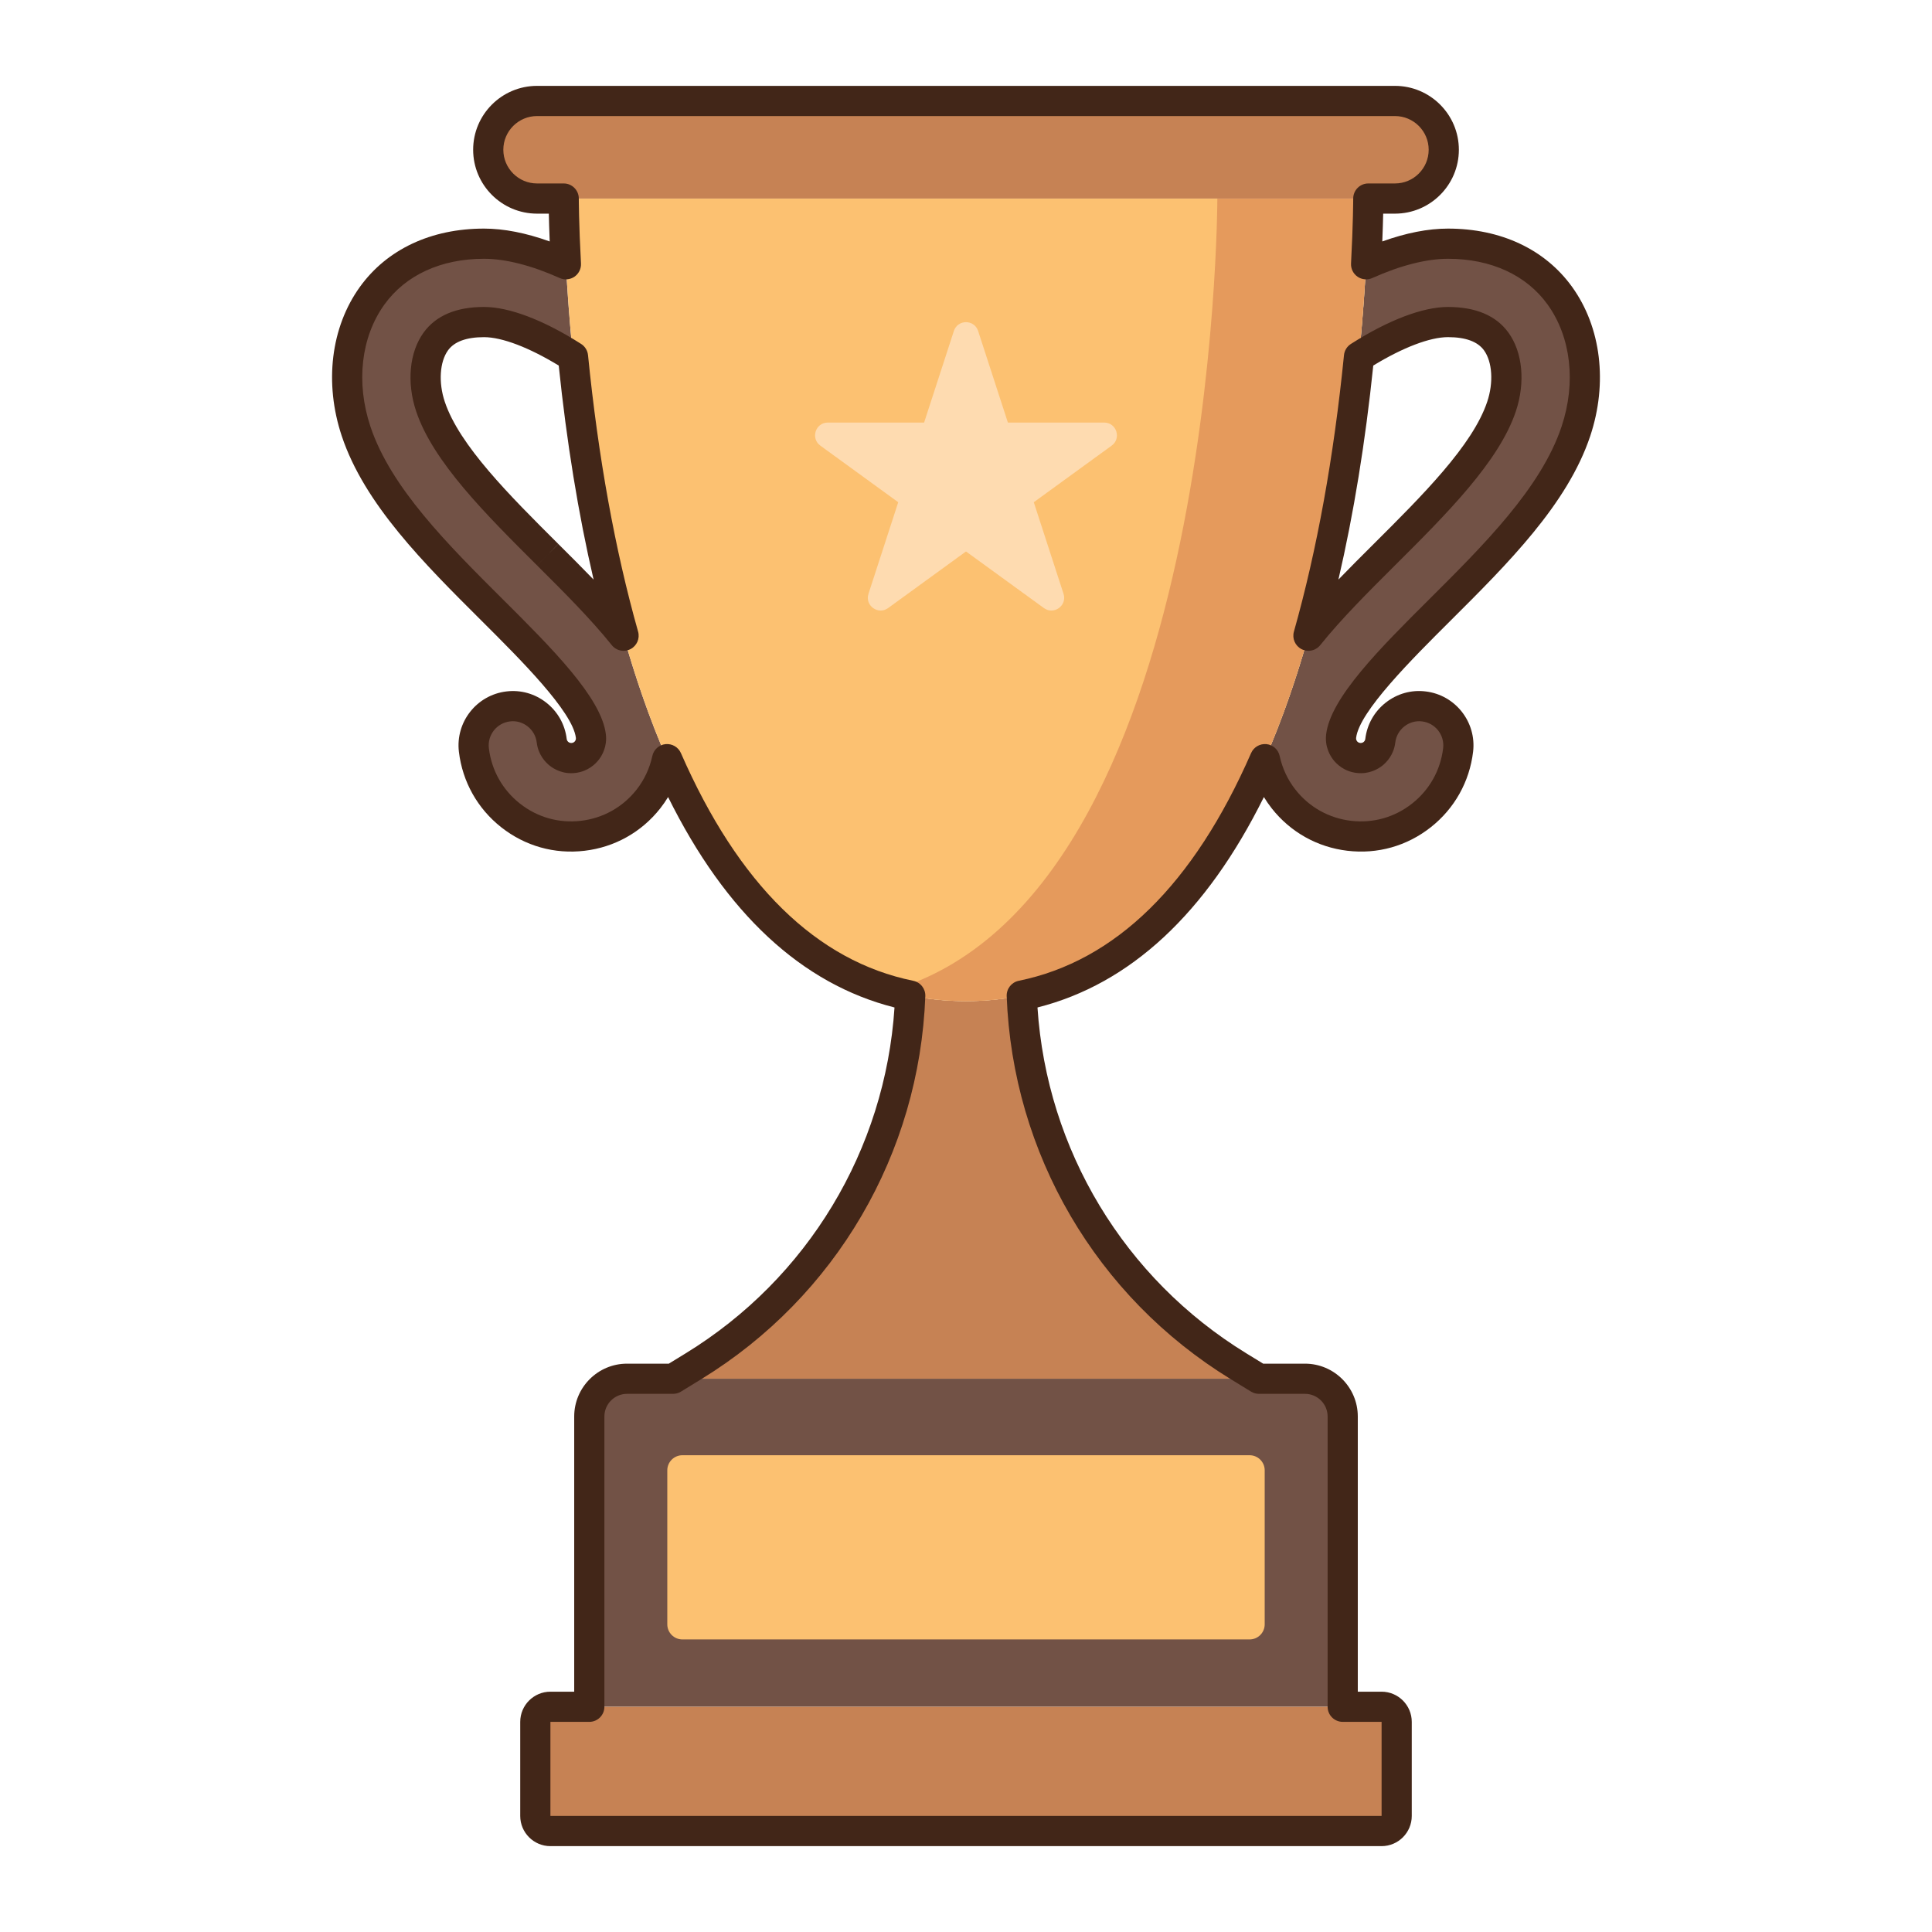 <svg id="Layer_1" height="512" viewBox="0 0 256 256" width="512" xmlns="http://www.w3.org/2000/svg"><g><g><g><g><path d="m190.755 80.859c7.475-7.445 15.203-15.143 18.059-23.71 2.144-6.425 1.349-13.141-2.126-17.965-3.203-4.445-8.466-6.893-14.821-6.894 0 0 0 0-.002 0-3.268 0-7 1.001-10.85 2.729-.179 3.356-.47 7.526-.941 12.243 4.414-2.814 8.717-4.587 11.793-4.586 3.01.001 5.16.868 6.393 2.58 1.485 2.06 1.761 5.439.702 8.609-2.077 6.232-8.919 13.047-15.535 19.638-3.657 3.643-7.21 7.191-10.052 10.734-1.584 5.608-3.488 11.142-5.768 16.355.412 1.906 1.241 3.711 2.481 5.288 2.148 2.727 5.231 4.455 8.679 4.865.521.062 1.042.093 1.56.093 2.901 0 5.7-.966 8.014-2.788 2.728-2.148 4.456-5.229 4.866-8.676.339-2.848-1.696-5.431-4.544-5.77-2.822-.349-5.43 1.695-5.769 4.543-.112.935-.661 1.494-.978 1.744-.318.25-.998.654-1.925.542-.935-.112-1.495-.66-1.744-.978s-.653-.99-.542-1.925c.497-4.167 7.166-10.81 13.05-16.671z" fill="#725246"/></g><g><path d="m82.625 84.235c-2.842-3.543-6.394-7.091-10.052-10.734-6.617-6.591-13.458-13.406-15.535-19.638-1.059-3.169-.783-6.549.702-8.609 1.233-1.712 3.383-2.579 6.393-2.58 3.076 0 7.379 1.772 11.793 4.586-.47-4.717-.762-8.887-.941-12.243-3.85-1.728-7.582-2.729-10.85-2.729-.002 0-.002 0-.002 0-6.355.001-11.619 2.449-14.821 6.894-3.475 4.825-4.27 11.541-2.126 17.965 2.856 8.567 10.584 16.265 18.059 23.71 5.884 5.861 12.554 12.504 13.049 16.67.112.935-.292 1.607-.542 1.925-.249.317-.809.866-1.744.978-.927.113-1.607-.291-1.925-.542-.316-.25-.866-.809-.978-1.744-.339-2.848-2.947-4.891-5.769-4.543-2.848.339-4.882 2.922-4.544 5.77.41 3.447 2.138 6.528 4.866 8.676 2.314 1.823 5.114 2.788 8.014 2.788.517 0 1.039-.031 1.56-.093 3.448-.41 6.531-2.138 8.679-4.865 1.241-1.577 2.07-3.382 2.481-5.288-2.279-5.212-4.183-10.745-5.767-16.354z" fill="#725246"/></g></g><path d="m135.389 131.92c-2.343.477-4.802.734-7.389.734s-5.047-.257-7.389-.734c-.754 20.092-11.493 38.551-28.719 49.112l-2.706 1.659h77.628l-2.706-1.659c-17.226-10.562-27.965-29.02-28.719-49.112z" fill="#c68254"/><g><g><path d="m74.695 26.309s0 106.345 53.305 106.345 53.305-106.345 53.305-106.345z" fill="#fcc171"/></g></g><g><path d="m161.305 26.309s-.007 92.566-43.305 104.965c3.107.89 6.43 1.38 10 1.38 53.305 0 53.305-106.345 53.305-106.345z" fill="#e59a5c"/></g><g><g><path d="m129.608 43.859 3.942 12.131h12.756c1.638 0 2.319 2.096.994 3.059l-10.319 7.498 3.942 12.131c.506 1.558-1.277 2.854-2.602 1.891l-10.321-7.498-10.319 7.498c-1.325.963-3.109-.333-2.602-1.891l3.942-12.131-10.321-7.498c-1.325-.963-.644-3.059.994-3.059h12.756l3.942-12.131c.506-1.558 2.71-1.558 3.216 0z" fill="#fedbb0"/></g></g><g><g><path d="m64.695 19.843c0-3.571 2.895-6.466 6.466-6.466h113.68c3.571 0 6.466 2.895 6.466 6.466 0 3.571-2.895 6.466-6.466 6.466h-113.681c-3.571 0-6.465-2.895-6.465-6.466z" fill="#c68254"/></g></g><g id="XMLID_147_"><g><path d="m177.916 226.156v-38.465c0-2.761-2.239-5-5-5h-89.831c-2.761 0-5 2.239-5 5v38.465z" fill="#725246"/></g><g id="XMLID_338_"><g id="XMLID_340_"><path d="m183.067 226.156h-110.134c-1.105 0-2 .895-2 2v12.466c0 1.105.895 2 2 2h110.134c1.105 0 2-.895 2-2v-12.466c0-1.104-.895-2-2-2z" fill="#c68254"/></g></g></g><g><path d="m165.58 217.232h-75.16c-1.105 0-2-.895-2-2v-20.406c0-1.105.895-2 2-2h75.159c1.105 0 2 .895 2 2v20.406c.001 1.105-.895 2-1.999 2z" fill="#fcc171"/></g></g><g><path d="m183.067 244.623h-110.134c-2.206 0-4-1.794-4-4v-12.466c0-2.206 1.794-4 4-4h3.152v-36.465c0-3.86 3.141-7 7-7h5.536l2.226-1.364c16.183-9.921 26.441-26.963 27.68-45.832-12.293-3.111-22.365-12.474-30.001-27.883-.314.519-.661 1.02-1.041 1.503-2.48 3.148-6.037 5.142-10.016 5.615-4.013.479-7.907-.636-11.048-3.109-3.147-2.479-5.142-6.034-5.615-10.011-.468-3.938 2.355-7.523 6.294-7.992 1.888-.231 3.764.292 5.278 1.479 1.521 1.192 2.485 2.902 2.713 4.813.02.167.098.306.232.413.07.055.226.146.443.124.214-.025.343-.139.414-.23.104-.131.146-.283.127-.449-.413-3.478-7.382-10.419-12.47-15.488-7.644-7.612-15.542-15.479-18.55-24.498-2.346-7.033-1.449-14.422 2.4-19.767 3.589-4.981 9.429-7.725 16.444-7.726 2.641 0 5.56.572 8.707 1.703-.062-1.509-.097-2.75-.117-3.684h-1.561c-4.668 0-8.466-3.798-8.466-8.466s3.798-8.465 8.466-8.465h113.68c4.668 0 8.466 3.797 8.466 8.465s-3.798 8.466-8.466 8.466h-1.563c-.021.933-.056 2.174-.117 3.684 3.147-1.131 6.065-1.703 8.705-1.703 7.017.001 12.857 2.745 16.446 7.725 3.85 5.345 4.746 12.735 2.4 19.768-3.007 9.017-10.905 16.885-18.545 24.494-5.09 5.07-12.062 12.013-12.474 15.489-.021.168.023.321.128.455.069.087.198.201.407.226.222.023.378-.068.453-.127.129-.103.208-.242.229-.411.227-1.909 1.19-3.619 2.712-4.811 1.514-1.188 3.392-1.715 5.287-1.478 3.93.468 6.753 4.053 6.285 7.991-.474 3.977-2.468 7.533-5.615 10.011-3.14 2.474-7.035 3.588-11.048 3.109-3.979-.473-7.535-2.466-10.015-5.613-.38-.484-.728-.985-1.042-1.504-7.636 15.409-17.708 24.772-30.001 27.883 1.238 18.868 11.497 35.91 27.68 45.832l2.226 1.364h5.537c3.859 0 7 3.14 7 7v36.465h3.151c2.206 0 4 1.794 4 4v12.466c.001 2.204-1.793 3.999-3.999 3.999zm-110.134-16.467v12.466h110.135v-12.466h-5.152c-.53 0-1.039-.211-1.414-.586s-.586-.884-.586-1.414l.001-38.465c0-1.654-1.346-3-3-3h-6.102c-.369 0-.73-.102-1.045-.295l-2.707-1.659c-17.797-10.912-28.889-29.88-29.672-50.742-.036-.979.641-1.84 1.6-2.035 12.813-2.608 23.17-12.759 30.784-30.17.348-.795 1.169-1.271 2.031-1.189.863.086 1.572.72 1.756 1.567.357 1.653 1.063 3.158 2.099 4.475 1.816 2.307 4.425 3.769 7.344 4.116 2.954.349 5.795-.465 8.101-2.28 2.309-1.818 3.771-4.425 4.117-7.341.208-1.748-1.045-3.34-2.794-3.548-.84-.103-1.667.129-2.339.656-.678.531-1.106 1.291-1.207 2.137-.198 1.647-1.164 2.634-1.723 3.076-.567.447-1.763 1.158-3.408.959-1.646-.196-2.633-1.165-3.074-1.725-.442-.564-1.151-1.752-.956-3.399.576-4.857 7.209-11.463 13.624-17.851 7.309-7.28 14.865-14.808 17.572-22.926 1.941-5.817 1.249-11.859-1.852-16.164-2.816-3.909-7.504-6.063-13.198-6.063-2.843 0-6.313.883-10.033 2.553-.635.285-1.376.219-1.95-.175-.575-.395-.903-1.06-.866-1.756.283-5.289.288-8.57.288-8.603.001-1.104.896-1.999 2-1.999h3.534c2.463 0 4.466-2.003 4.466-4.466s-2.003-4.465-4.466-4.465h-113.681c-2.463 0-4.466 2.003-4.466 4.465s2.003 4.466 4.466 4.466h3.534c1.104 0 1.999.895 2 1.999 0 .033.005 3.314.288 8.603.037.696-.291 1.362-.866 1.756s-1.314.459-1.95.175c-3.721-1.67-7.189-2.553-10.031-2.553-5.695.001-10.384 2.154-13.2 6.064-3.101 4.304-3.793 10.346-1.852 16.163 2.707 8.12 10.265 15.646 17.573 22.926 6.416 6.391 13.047 12.996 13.623 17.852.197 1.644-.513 2.833-.954 3.395-.443.563-1.43 1.533-3.081 1.729-1.642.201-2.835-.513-3.398-.956-.564-.446-1.531-1.435-1.728-3.08-.101-.847-.529-1.606-1.207-2.137-.672-.525-1.498-.76-2.33-.657-1.758.209-3.011 1.801-2.803 3.549.347 2.917 1.809 5.523 4.117 7.341 2.305 1.815 5.146 2.63 8.101 2.28 2.919-.347 5.527-1.809 7.345-4.117 1.034-1.315 1.74-2.821 2.098-4.474.184-.848.893-1.481 1.756-1.567.866-.082 1.684.394 2.031 1.189 7.614 17.411 17.972 27.562 30.784 30.17.959.195 1.636 1.057 1.6 2.035-.783 20.862-11.876 39.831-29.673 50.742l-2.705 1.659c-.315.193-.677.295-1.046.295h-6.101c-1.654 0-3 1.346-3 3v38.465c0 1.104-.896 2-2 2zm117.823-147.297h.01zm-17.382 5.376c-.311 0-.624-.072-.915-.222-.846-.436-1.268-1.406-1.009-2.321 3.057-10.821 5.288-23.146 6.634-36.63.061-.61.398-1.158.915-1.488 4.956-3.16 9.525-4.9 12.867-4.9h.001c3.689.001 6.387 1.149 8.017 3.411 1.877 2.605 2.251 6.595.975 10.412-2.226 6.678-9.234 13.661-16.013 20.413l-.008.008c-3.488 3.475-7.096 7.068-9.902 10.569-.391.486-.97.748-1.562.748zm8.591-37.797c-1.049 10.145-2.597 19.645-4.618 28.357 1.532-1.587 3.111-3.161 4.669-4.712l.007-.007c6.448-6.424 13.115-13.066 15.042-18.846.85-2.54.678-5.275-.427-6.807-.835-1.16-2.44-1.749-4.771-1.75 0 0 0 0-.001 0-2.388.001-5.962 1.365-9.901 3.765zm1.462 25.063h.01zm-100.801 12.734c-.592 0-1.171-.262-1.562-.749-2.807-3.501-6.414-7.094-9.902-10.569l1.411-1.417-1.419 1.409c-6.778-6.752-13.787-13.735-16.014-20.415-1.275-3.815-.901-7.804.976-10.41 1.63-2.262 4.327-3.41 8.016-3.411 3.343 0 7.912 1.74 12.869 4.9.517.33.854.878.915 1.488 1.346 13.485 3.577 25.809 6.634 36.63.259.915-.163 1.886-1.009 2.321-.291.151-.604.223-.915.223zm-8.642-14.151c1.558 1.551 3.137 3.125 4.669 4.712-2.021-8.712-3.569-18.212-4.618-28.357-3.939-2.401-7.514-3.765-9.902-3.764-2.33.001-3.936.589-4.771 1.749-1.104 1.532-1.276 4.267-.428 6.805 1.928 5.782 8.595 12.424 15.043 18.848l-1.404 1.424z" fill="#422618"/></g></g></svg>